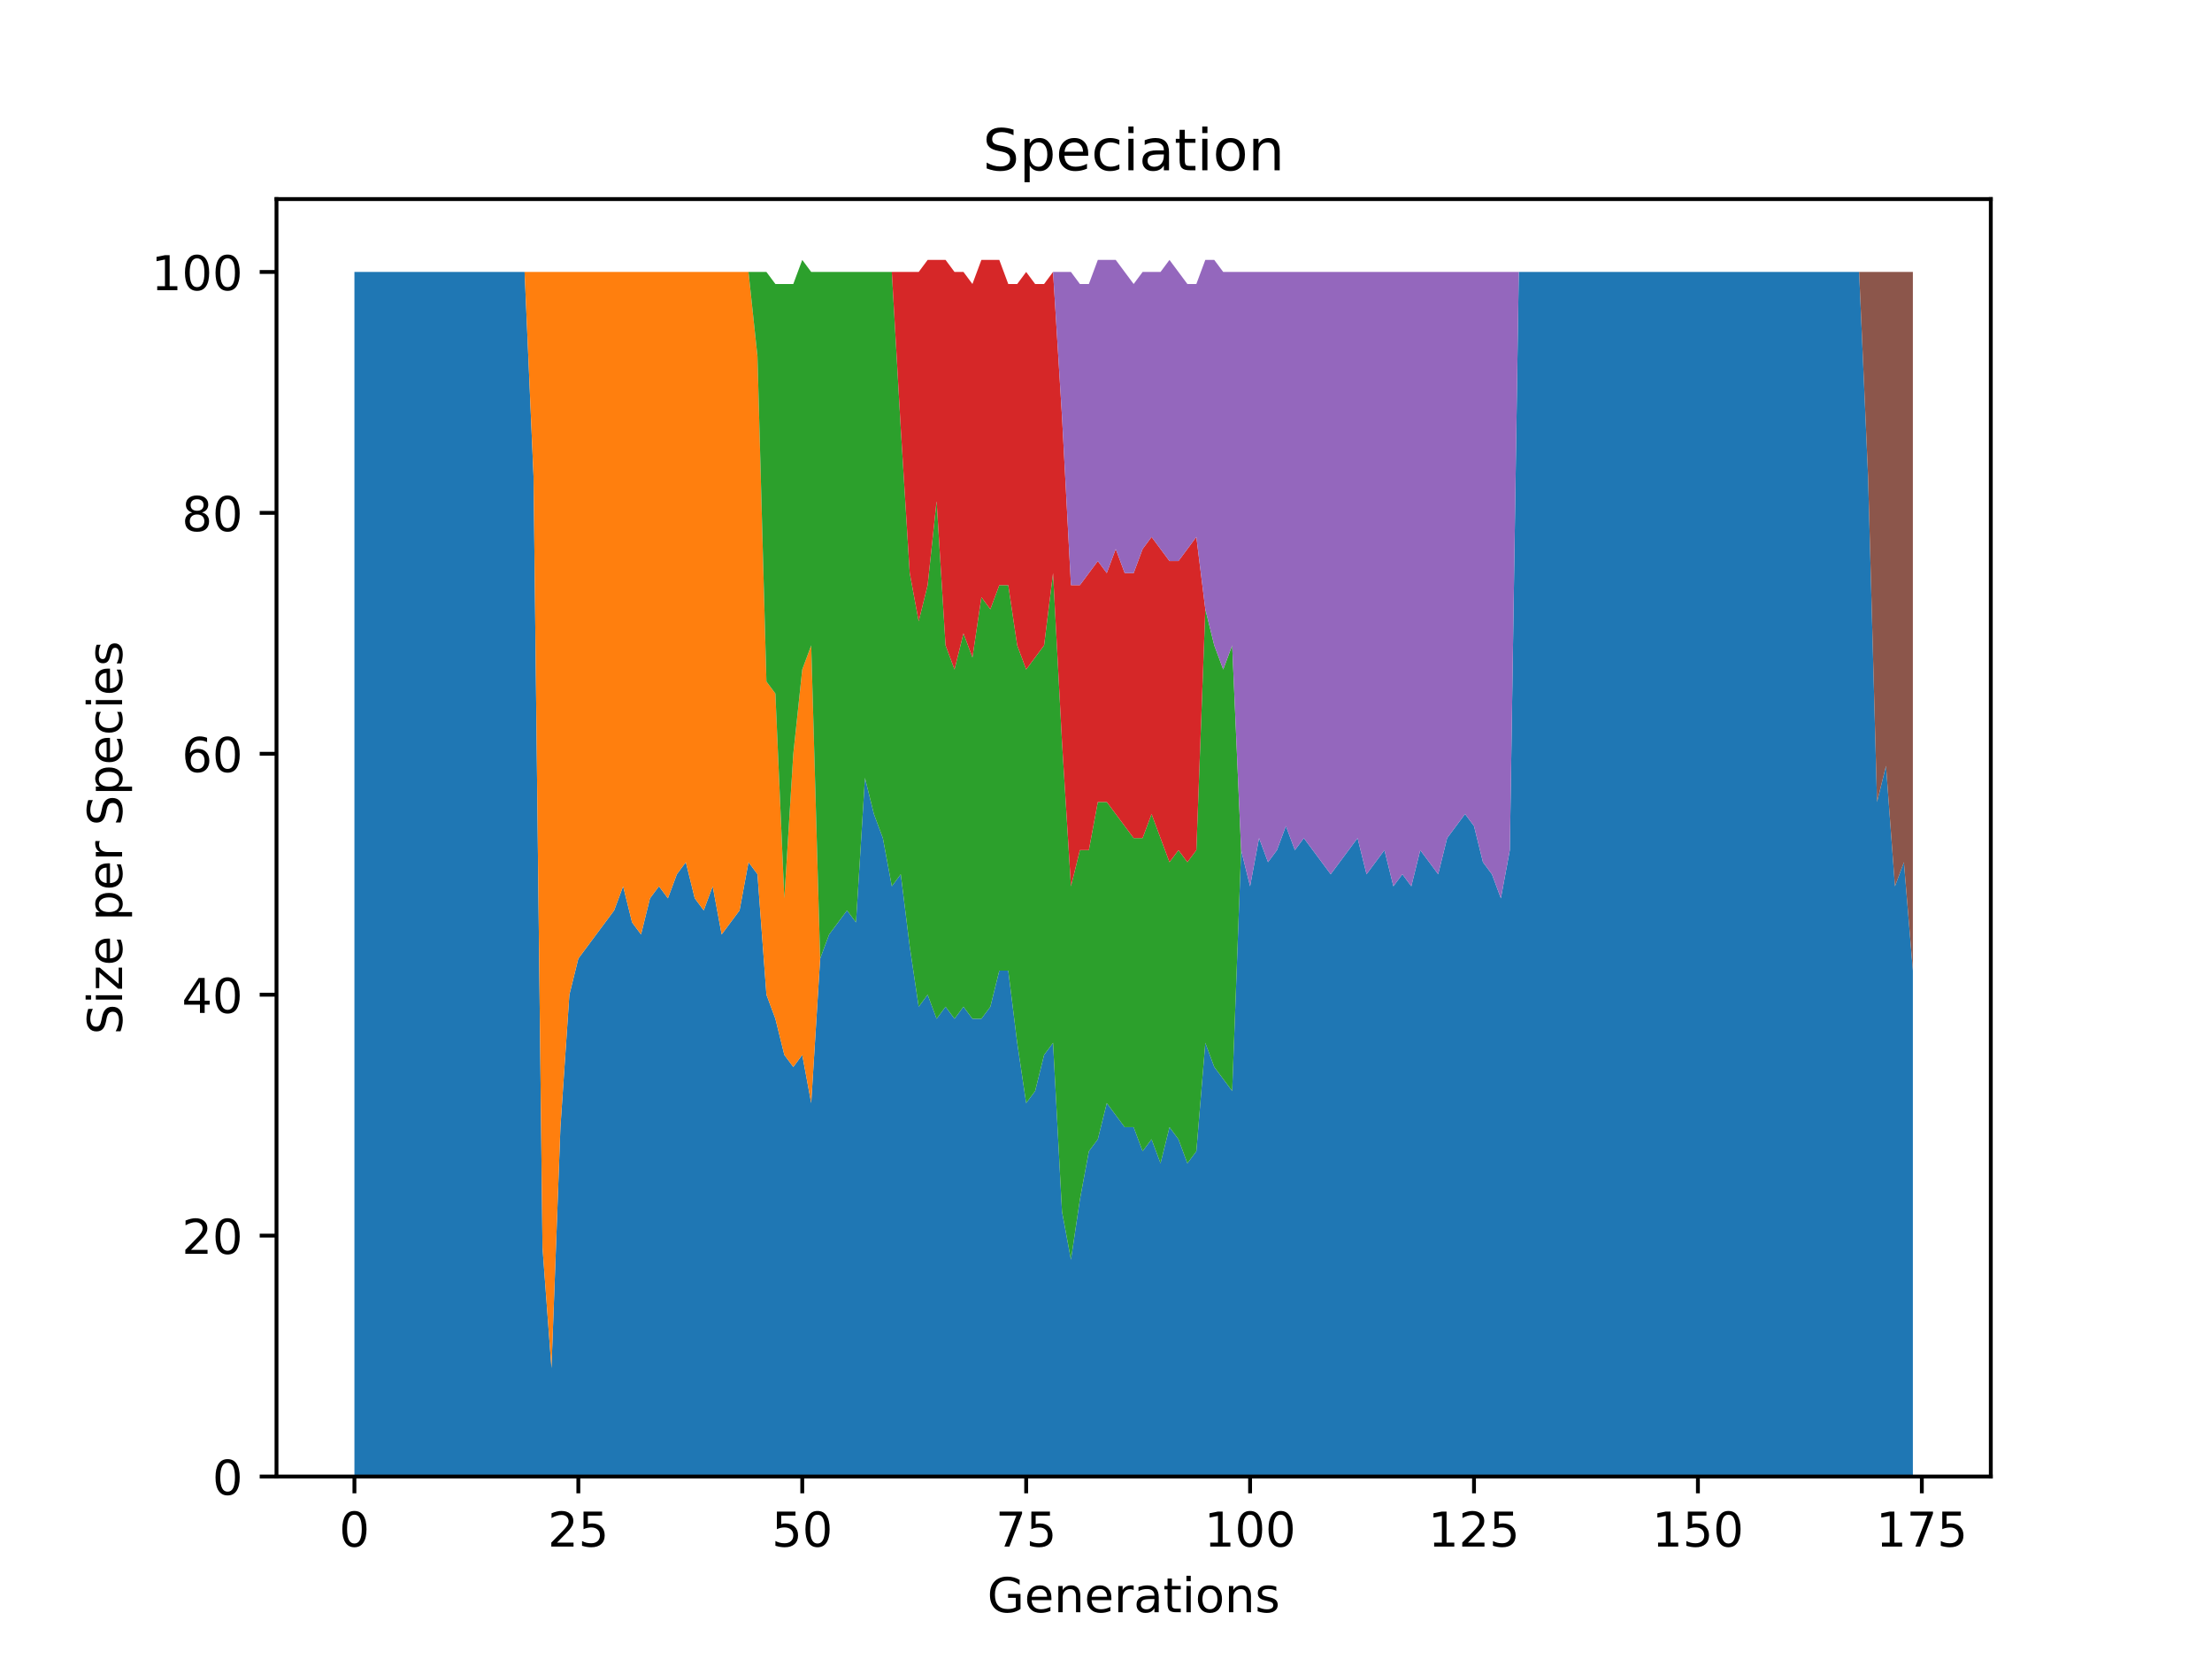<?xml version="1.0" encoding="utf-8" standalone="no"?>
<!DOCTYPE svg PUBLIC "-//W3C//DTD SVG 1.1//EN"
  "http://www.w3.org/Graphics/SVG/1.1/DTD/svg11.dtd">
<!-- Created with matplotlib (https://matplotlib.org/) -->
<svg height="345.6pt" version="1.1" viewBox="0 0 460.8 345.6" width="460.8pt" xmlns="http://www.w3.org/2000/svg" xmlns:xlink="http://www.w3.org/1999/xlink">
 <defs>
  <style type="text/css">*{stroke-linecap:butt;stroke-linejoin:round;}</style>
 </defs>
 <g id="figure_1">
  <g id="patch_1">
   <path d="M 0 345.6 
L 460.8 345.6 
L 460.8 0 
L 0 0 
z
" style="fill:#ffffff;"/>
  </g>
  <g id="axes_1">
   <g id="patch_2">
    <path d="M 57.6 307.584 
L 414.72 307.584 
L 414.72 41.472 
L 57.6 41.472 
z
" style="fill:#ffffff;"/>
   </g>
   <g id="PolyCollection_1">
    <path clip-path="url(#p09bae1c2fb)" d="M 73.833 56.653 
L 73.833 307.584 
L 75.699 307.584 
L 77.564 307.584 
L 79.43 307.584 
L 81.296 307.584 
L 83.162 307.584 
L 85.028 307.584 
L 86.894 307.584 
L 88.759 307.584 
L 90.625 307.584 
L 92.491 307.584 
L 94.357 307.584 
L 96.223 307.584 
L 98.089 307.584 
L 99.954 307.584 
L 101.82 307.584 
L 103.686 307.584 
L 105.552 307.584 
L 107.418 307.584 
L 109.284 307.584 
L 111.149 307.584 
L 113.015 307.584 
L 114.881 307.584 
L 116.747 307.584 
L 118.613 307.584 
L 120.478 307.584 
L 122.344 307.584 
L 124.21 307.584 
L 126.076 307.584 
L 127.942 307.584 
L 129.808 307.584 
L 131.673 307.584 
L 133.539 307.584 
L 135.405 307.584 
L 137.271 307.584 
L 139.137 307.584 
L 141.003 307.584 
L 142.868 307.584 
L 144.734 307.584 
L 146.6 307.584 
L 148.466 307.584 
L 150.332 307.584 
L 152.198 307.584 
L 154.063 307.584 
L 155.929 307.584 
L 157.795 307.584 
L 159.661 307.584 
L 161.527 307.584 
L 163.393 307.584 
L 165.258 307.584 
L 167.124 307.584 
L 168.99 307.584 
L 170.856 307.584 
L 172.722 307.584 
L 174.588 307.584 
L 176.453 307.584 
L 178.319 307.584 
L 180.185 307.584 
L 182.051 307.584 
L 183.917 307.584 
L 185.783 307.584 
L 187.648 307.584 
L 189.514 307.584 
L 191.38 307.584 
L 193.246 307.584 
L 195.112 307.584 
L 196.978 307.584 
L 198.843 307.584 
L 200.709 307.584 
L 202.575 307.584 
L 204.441 307.584 
L 206.307 307.584 
L 208.173 307.584 
L 210.038 307.584 
L 211.904 307.584 
L 213.77 307.584 
L 215.636 307.584 
L 217.502 307.584 
L 219.368 307.584 
L 221.233 307.584 
L 223.099 307.584 
L 224.965 307.584 
L 226.831 307.584 
L 228.697 307.584 
L 230.563 307.584 
L 232.428 307.584 
L 234.294 307.584 
L 236.16 307.584 
L 238.026 307.584 
L 239.892 307.584 
L 241.757 307.584 
L 243.623 307.584 
L 245.489 307.584 
L 247.355 307.584 
L 249.221 307.584 
L 251.087 307.584 
L 252.952 307.584 
L 254.818 307.584 
L 256.684 307.584 
L 258.55 307.584 
L 260.416 307.584 
L 262.282 307.584 
L 264.147 307.584 
L 266.013 307.584 
L 267.879 307.584 
L 269.745 307.584 
L 271.611 307.584 
L 273.477 307.584 
L 275.342 307.584 
L 277.208 307.584 
L 279.074 307.584 
L 280.94 307.584 
L 282.806 307.584 
L 284.672 307.584 
L 286.537 307.584 
L 288.403 307.584 
L 290.269 307.584 
L 292.135 307.584 
L 294.001 307.584 
L 295.867 307.584 
L 297.732 307.584 
L 299.598 307.584 
L 301.464 307.584 
L 303.33 307.584 
L 305.196 307.584 
L 307.062 307.584 
L 308.927 307.584 
L 310.793 307.584 
L 312.659 307.584 
L 314.525 307.584 
L 316.391 307.584 
L 318.257 307.584 
L 320.122 307.584 
L 321.988 307.584 
L 323.854 307.584 
L 325.72 307.584 
L 327.586 307.584 
L 329.452 307.584 
L 331.317 307.584 
L 333.183 307.584 
L 335.049 307.584 
L 336.915 307.584 
L 338.781 307.584 
L 340.647 307.584 
L 342.512 307.584 
L 344.378 307.584 
L 346.244 307.584 
L 348.11 307.584 
L 349.976 307.584 
L 351.842 307.584 
L 353.707 307.584 
L 355.573 307.584 
L 357.439 307.584 
L 359.305 307.584 
L 361.171 307.584 
L 363.036 307.584 
L 364.902 307.584 
L 366.768 307.584 
L 368.634 307.584 
L 370.5 307.584 
L 372.366 307.584 
L 374.231 307.584 
L 376.097 307.584 
L 377.963 307.584 
L 379.829 307.584 
L 381.695 307.584 
L 383.561 307.584 
L 385.426 307.584 
L 387.292 307.584 
L 389.158 307.584 
L 391.024 307.584 
L 392.89 307.584 
L 394.756 307.584 
L 396.621 307.584 
L 398.487 307.584 
L 398.487 202.193 
L 398.487 202.193 
L 396.621 179.609 
L 394.756 184.628 
L 392.89 159.535 
L 391.024 167.063 
L 389.158 99.312 
L 387.292 56.653 
L 385.426 56.653 
L 383.561 56.653 
L 381.695 56.653 
L 379.829 56.653 
L 377.963 56.653 
L 376.097 56.653 
L 374.231 56.653 
L 372.366 56.653 
L 370.5 56.653 
L 368.634 56.653 
L 366.768 56.653 
L 364.902 56.653 
L 363.036 56.653 
L 361.171 56.653 
L 359.305 56.653 
L 357.439 56.653 
L 355.573 56.653 
L 353.707 56.653 
L 351.842 56.653 
L 349.976 56.653 
L 348.11 56.653 
L 346.244 56.653 
L 344.378 56.653 
L 342.512 56.653 
L 340.647 56.653 
L 338.781 56.653 
L 336.915 56.653 
L 335.049 56.653 
L 333.183 56.653 
L 331.317 56.653 
L 329.452 56.653 
L 327.586 56.653 
L 325.72 56.653 
L 323.854 56.653 
L 321.988 56.653 
L 320.122 56.653 
L 318.257 56.653 
L 316.391 56.653 
L 314.525 177.1 
L 312.659 187.137 
L 310.793 182.119 
L 308.927 179.609 
L 307.062 172.081 
L 305.196 169.572 
L 303.33 172.081 
L 301.464 174.591 
L 299.598 182.119 
L 297.732 179.609 
L 295.867 177.1 
L 294.001 184.628 
L 292.135 182.119 
L 290.269 184.628 
L 288.403 177.1 
L 286.537 179.609 
L 284.672 182.119 
L 282.806 174.591 
L 280.94 177.1 
L 279.074 179.609 
L 277.208 182.119 
L 275.342 179.609 
L 273.477 177.1 
L 271.611 174.591 
L 269.745 177.1 
L 267.879 172.081 
L 266.013 177.1 
L 264.147 179.609 
L 262.282 174.591 
L 260.416 184.628 
L 258.55 177.1 
L 256.684 227.286 
L 254.818 224.777 
L 252.952 222.268 
L 251.087 217.249 
L 249.221 239.833 
L 247.355 242.342 
L 245.489 237.323 
L 243.623 234.814 
L 241.757 242.342 
L 239.892 237.323 
L 238.026 239.833 
L 236.16 234.814 
L 234.294 234.814 
L 232.428 232.305 
L 230.563 229.795 
L 228.697 237.323 
L 226.831 239.833 
L 224.965 249.87 
L 223.099 262.416 
L 221.233 252.379 
L 219.368 217.249 
L 217.502 219.758 
L 215.636 227.286 
L 213.77 229.795 
L 211.904 217.249 
L 210.038 202.193 
L 208.173 202.193 
L 206.307 209.721 
L 204.441 212.23 
L 202.575 212.23 
L 200.709 209.721 
L 198.843 212.23 
L 196.978 209.721 
L 195.112 212.23 
L 193.246 207.212 
L 191.38 209.721 
L 189.514 197.174 
L 187.648 182.119 
L 185.783 184.628 
L 183.917 174.591 
L 182.051 169.572 
L 180.185 162.044 
L 178.319 192.156 
L 176.453 189.647 
L 174.588 192.156 
L 172.722 194.665 
L 170.856 199.684 
L 168.99 229.795 
L 167.124 219.758 
L 165.258 222.268 
L 163.393 219.758 
L 161.527 212.23 
L 159.661 207.212 
L 157.795 182.119 
L 155.929 179.609 
L 154.063 189.647 
L 152.198 192.156 
L 150.332 194.665 
L 148.466 184.628 
L 146.6 189.647 
L 144.734 187.137 
L 142.868 179.609 
L 141.003 182.119 
L 139.137 187.137 
L 137.271 184.628 
L 135.405 187.137 
L 133.539 194.665 
L 131.673 192.156 
L 129.808 184.628 
L 127.942 189.647 
L 126.076 192.156 
L 124.21 194.665 
L 122.344 197.174 
L 120.478 199.684 
L 118.613 207.212 
L 116.747 234.814 
L 114.881 285 
L 113.015 259.907 
L 111.149 99.312 
L 109.284 56.653 
L 107.418 56.653 
L 105.552 56.653 
L 103.686 56.653 
L 101.82 56.653 
L 99.954 56.653 
L 98.089 56.653 
L 96.223 56.653 
L 94.357 56.653 
L 92.491 56.653 
L 90.625 56.653 
L 88.759 56.653 
L 86.894 56.653 
L 85.028 56.653 
L 83.162 56.653 
L 81.296 56.653 
L 79.43 56.653 
L 77.564 56.653 
L 75.699 56.653 
L 73.833 56.653 
z
" style="fill:#1f77b4;"/>
   </g>
   <g id="PolyCollection_2">
    <path clip-path="url(#p09bae1c2fb)" d="M 73.833 56.653 
L 73.833 56.653 
L 75.699 56.653 
L 77.564 56.653 
L 79.43 56.653 
L 81.296 56.653 
L 83.162 56.653 
L 85.028 56.653 
L 86.894 56.653 
L 88.759 56.653 
L 90.625 56.653 
L 92.491 56.653 
L 94.357 56.653 
L 96.223 56.653 
L 98.089 56.653 
L 99.954 56.653 
L 101.82 56.653 
L 103.686 56.653 
L 105.552 56.653 
L 107.418 56.653 
L 109.284 56.653 
L 111.149 99.312 
L 113.015 259.907 
L 114.881 285 
L 116.747 234.814 
L 118.613 207.212 
L 120.478 199.684 
L 122.344 197.174 
L 124.21 194.665 
L 126.076 192.156 
L 127.942 189.647 
L 129.808 184.628 
L 131.673 192.156 
L 133.539 194.665 
L 135.405 187.137 
L 137.271 184.628 
L 139.137 187.137 
L 141.003 182.119 
L 142.868 179.609 
L 144.734 187.137 
L 146.6 189.647 
L 148.466 184.628 
L 150.332 194.665 
L 152.198 192.156 
L 154.063 189.647 
L 155.929 179.609 
L 157.795 182.119 
L 159.661 207.212 
L 161.527 212.23 
L 163.393 219.758 
L 165.258 222.268 
L 167.124 219.758 
L 168.99 229.795 
L 170.856 199.684 
L 172.722 194.665 
L 174.588 192.156 
L 176.453 189.647 
L 178.319 192.156 
L 180.185 162.044 
L 182.051 169.572 
L 183.917 174.591 
L 185.783 184.628 
L 187.648 182.119 
L 189.514 197.174 
L 191.38 209.721 
L 193.246 207.212 
L 195.112 212.23 
L 196.978 209.721 
L 198.843 212.23 
L 200.709 209.721 
L 202.575 212.23 
L 204.441 212.23 
L 206.307 209.721 
L 208.173 202.193 
L 210.038 202.193 
L 211.904 217.249 
L 213.77 229.795 
L 215.636 227.286 
L 217.502 219.758 
L 219.368 217.249 
L 221.233 252.379 
L 223.099 262.416 
L 224.965 249.87 
L 226.831 239.833 
L 228.697 237.323 
L 230.563 229.795 
L 232.428 232.305 
L 234.294 234.814 
L 236.16 234.814 
L 238.026 239.833 
L 239.892 237.323 
L 241.757 242.342 
L 243.623 234.814 
L 245.489 237.323 
L 247.355 242.342 
L 249.221 239.833 
L 251.087 217.249 
L 252.952 222.268 
L 254.818 224.777 
L 256.684 227.286 
L 258.55 177.1 
L 260.416 184.628 
L 262.282 174.591 
L 264.147 179.609 
L 266.013 177.1 
L 267.879 172.081 
L 269.745 177.1 
L 271.611 174.591 
L 273.477 177.1 
L 275.342 179.609 
L 277.208 182.119 
L 279.074 179.609 
L 280.94 177.1 
L 282.806 174.591 
L 284.672 182.119 
L 286.537 179.609 
L 288.403 177.1 
L 290.269 184.628 
L 292.135 182.119 
L 294.001 184.628 
L 295.867 177.1 
L 297.732 179.609 
L 299.598 182.119 
L 301.464 174.591 
L 303.33 172.081 
L 305.196 169.572 
L 307.062 172.081 
L 308.927 179.609 
L 310.793 182.119 
L 312.659 187.137 
L 314.525 177.1 
L 316.391 56.653 
L 318.257 56.653 
L 320.122 56.653 
L 321.988 56.653 
L 323.854 56.653 
L 325.72 56.653 
L 327.586 56.653 
L 329.452 56.653 
L 331.317 56.653 
L 333.183 56.653 
L 335.049 56.653 
L 336.915 56.653 
L 338.781 56.653 
L 340.647 56.653 
L 342.512 56.653 
L 344.378 56.653 
L 346.244 56.653 
L 348.11 56.653 
L 349.976 56.653 
L 351.842 56.653 
L 353.707 56.653 
L 355.573 56.653 
L 357.439 56.653 
L 359.305 56.653 
L 361.171 56.653 
L 363.036 56.653 
L 364.902 56.653 
L 366.768 56.653 
L 368.634 56.653 
L 370.5 56.653 
L 372.366 56.653 
L 374.231 56.653 
L 376.097 56.653 
L 377.963 56.653 
L 379.829 56.653 
L 381.695 56.653 
L 383.561 56.653 
L 385.426 56.653 
L 387.292 56.653 
L 389.158 99.312 
L 391.024 167.063 
L 392.89 159.535 
L 394.756 184.628 
L 396.621 179.609 
L 398.487 202.193 
L 398.487 202.193 
L 398.487 202.193 
L 396.621 179.609 
L 394.756 184.628 
L 392.89 159.535 
L 391.024 167.063 
L 389.158 99.312 
L 387.292 56.653 
L 385.426 56.653 
L 383.561 56.653 
L 381.695 56.653 
L 379.829 56.653 
L 377.963 56.653 
L 376.097 56.653 
L 374.231 56.653 
L 372.366 56.653 
L 370.5 56.653 
L 368.634 56.653 
L 366.768 56.653 
L 364.902 56.653 
L 363.036 56.653 
L 361.171 56.653 
L 359.305 56.653 
L 357.439 56.653 
L 355.573 56.653 
L 353.707 56.653 
L 351.842 56.653 
L 349.976 56.653 
L 348.11 56.653 
L 346.244 56.653 
L 344.378 56.653 
L 342.512 56.653 
L 340.647 56.653 
L 338.781 56.653 
L 336.915 56.653 
L 335.049 56.653 
L 333.183 56.653 
L 331.317 56.653 
L 329.452 56.653 
L 327.586 56.653 
L 325.72 56.653 
L 323.854 56.653 
L 321.988 56.653 
L 320.122 56.653 
L 318.257 56.653 
L 316.391 56.653 
L 314.525 177.1 
L 312.659 187.137 
L 310.793 182.119 
L 308.927 179.609 
L 307.062 172.081 
L 305.196 169.572 
L 303.33 172.081 
L 301.464 174.591 
L 299.598 182.119 
L 297.732 179.609 
L 295.867 177.1 
L 294.001 184.628 
L 292.135 182.119 
L 290.269 184.628 
L 288.403 177.1 
L 286.537 179.609 
L 284.672 182.119 
L 282.806 174.591 
L 280.94 177.1 
L 279.074 179.609 
L 277.208 182.119 
L 275.342 179.609 
L 273.477 177.1 
L 271.611 174.591 
L 269.745 177.1 
L 267.879 172.081 
L 266.013 177.1 
L 264.147 179.609 
L 262.282 174.591 
L 260.416 184.628 
L 258.55 177.1 
L 256.684 227.286 
L 254.818 224.777 
L 252.952 222.268 
L 251.087 217.249 
L 249.221 239.833 
L 247.355 242.342 
L 245.489 237.323 
L 243.623 234.814 
L 241.757 242.342 
L 239.892 237.323 
L 238.026 239.833 
L 236.16 234.814 
L 234.294 234.814 
L 232.428 232.305 
L 230.563 229.795 
L 228.697 237.323 
L 226.831 239.833 
L 224.965 249.87 
L 223.099 262.416 
L 221.233 252.379 
L 219.368 217.249 
L 217.502 219.758 
L 215.636 227.286 
L 213.77 229.795 
L 211.904 217.249 
L 210.038 202.193 
L 208.173 202.193 
L 206.307 209.721 
L 204.441 212.23 
L 202.575 212.23 
L 200.709 209.721 
L 198.843 212.23 
L 196.978 209.721 
L 195.112 212.23 
L 193.246 207.212 
L 191.38 209.721 
L 189.514 197.174 
L 187.648 182.119 
L 185.783 184.628 
L 183.917 174.591 
L 182.051 169.572 
L 180.185 162.044 
L 178.319 192.156 
L 176.453 189.647 
L 174.588 192.156 
L 172.722 194.665 
L 170.856 199.684 
L 168.99 134.442 
L 167.124 139.46 
L 165.258 157.026 
L 163.393 187.137 
L 161.527 144.479 
L 159.661 141.97 
L 157.795 74.218 
L 155.929 56.653 
L 154.063 56.653 
L 152.198 56.653 
L 150.332 56.653 
L 148.466 56.653 
L 146.6 56.653 
L 144.734 56.653 
L 142.868 56.653 
L 141.003 56.653 
L 139.137 56.653 
L 137.271 56.653 
L 135.405 56.653 
L 133.539 56.653 
L 131.673 56.653 
L 129.808 56.653 
L 127.942 56.653 
L 126.076 56.653 
L 124.21 56.653 
L 122.344 56.653 
L 120.478 56.653 
L 118.613 56.653 
L 116.747 56.653 
L 114.881 56.653 
L 113.015 56.653 
L 111.149 56.653 
L 109.284 56.653 
L 107.418 56.653 
L 105.552 56.653 
L 103.686 56.653 
L 101.82 56.653 
L 99.954 56.653 
L 98.089 56.653 
L 96.223 56.653 
L 94.357 56.653 
L 92.491 56.653 
L 90.625 56.653 
L 88.759 56.653 
L 86.894 56.653 
L 85.028 56.653 
L 83.162 56.653 
L 81.296 56.653 
L 79.43 56.653 
L 77.564 56.653 
L 75.699 56.653 
L 73.833 56.653 
z
" style="fill:#ff7f0e;"/>
   </g>
   <g id="PolyCollection_3">
    <path clip-path="url(#p09bae1c2fb)" d="M 73.833 56.653 
L 73.833 56.653 
L 75.699 56.653 
L 77.564 56.653 
L 79.43 56.653 
L 81.296 56.653 
L 83.162 56.653 
L 85.028 56.653 
L 86.894 56.653 
L 88.759 56.653 
L 90.625 56.653 
L 92.491 56.653 
L 94.357 56.653 
L 96.223 56.653 
L 98.089 56.653 
L 99.954 56.653 
L 101.82 56.653 
L 103.686 56.653 
L 105.552 56.653 
L 107.418 56.653 
L 109.284 56.653 
L 111.149 56.653 
L 113.015 56.653 
L 114.881 56.653 
L 116.747 56.653 
L 118.613 56.653 
L 120.478 56.653 
L 122.344 56.653 
L 124.21 56.653 
L 126.076 56.653 
L 127.942 56.653 
L 129.808 56.653 
L 131.673 56.653 
L 133.539 56.653 
L 135.405 56.653 
L 137.271 56.653 
L 139.137 56.653 
L 141.003 56.653 
L 142.868 56.653 
L 144.734 56.653 
L 146.6 56.653 
L 148.466 56.653 
L 150.332 56.653 
L 152.198 56.653 
L 154.063 56.653 
L 155.929 56.653 
L 157.795 74.218 
L 159.661 141.97 
L 161.527 144.479 
L 163.393 187.137 
L 165.258 157.026 
L 167.124 139.46 
L 168.99 134.442 
L 170.856 199.684 
L 172.722 194.665 
L 174.588 192.156 
L 176.453 189.647 
L 178.319 192.156 
L 180.185 162.044 
L 182.051 169.572 
L 183.917 174.591 
L 185.783 184.628 
L 187.648 182.119 
L 189.514 197.174 
L 191.38 209.721 
L 193.246 207.212 
L 195.112 212.23 
L 196.978 209.721 
L 198.843 212.23 
L 200.709 209.721 
L 202.575 212.23 
L 204.441 212.23 
L 206.307 209.721 
L 208.173 202.193 
L 210.038 202.193 
L 211.904 217.249 
L 213.77 229.795 
L 215.636 227.286 
L 217.502 219.758 
L 219.368 217.249 
L 221.233 252.379 
L 223.099 262.416 
L 224.965 249.87 
L 226.831 239.833 
L 228.697 237.323 
L 230.563 229.795 
L 232.428 232.305 
L 234.294 234.814 
L 236.16 234.814 
L 238.026 239.833 
L 239.892 237.323 
L 241.757 242.342 
L 243.623 234.814 
L 245.489 237.323 
L 247.355 242.342 
L 249.221 239.833 
L 251.087 217.249 
L 252.952 222.268 
L 254.818 224.777 
L 256.684 227.286 
L 258.55 177.1 
L 260.416 184.628 
L 262.282 174.591 
L 264.147 179.609 
L 266.013 177.1 
L 267.879 172.081 
L 269.745 177.1 
L 271.611 174.591 
L 273.477 177.1 
L 275.342 179.609 
L 277.208 182.119 
L 279.074 179.609 
L 280.94 177.1 
L 282.806 174.591 
L 284.672 182.119 
L 286.537 179.609 
L 288.403 177.1 
L 290.269 184.628 
L 292.135 182.119 
L 294.001 184.628 
L 295.867 177.1 
L 297.732 179.609 
L 299.598 182.119 
L 301.464 174.591 
L 303.33 172.081 
L 305.196 169.572 
L 307.062 172.081 
L 308.927 179.609 
L 310.793 182.119 
L 312.659 187.137 
L 314.525 177.1 
L 316.391 56.653 
L 318.257 56.653 
L 320.122 56.653 
L 321.988 56.653 
L 323.854 56.653 
L 325.72 56.653 
L 327.586 56.653 
L 329.452 56.653 
L 331.317 56.653 
L 333.183 56.653 
L 335.049 56.653 
L 336.915 56.653 
L 338.781 56.653 
L 340.647 56.653 
L 342.512 56.653 
L 344.378 56.653 
L 346.244 56.653 
L 348.11 56.653 
L 349.976 56.653 
L 351.842 56.653 
L 353.707 56.653 
L 355.573 56.653 
L 357.439 56.653 
L 359.305 56.653 
L 361.171 56.653 
L 363.036 56.653 
L 364.902 56.653 
L 366.768 56.653 
L 368.634 56.653 
L 370.5 56.653 
L 372.366 56.653 
L 374.231 56.653 
L 376.097 56.653 
L 377.963 56.653 
L 379.829 56.653 
L 381.695 56.653 
L 383.561 56.653 
L 385.426 56.653 
L 387.292 56.653 
L 389.158 99.312 
L 391.024 167.063 
L 392.89 159.535 
L 394.756 184.628 
L 396.621 179.609 
L 398.487 202.193 
L 398.487 202.193 
L 398.487 202.193 
L 396.621 179.609 
L 394.756 184.628 
L 392.89 159.535 
L 391.024 167.063 
L 389.158 99.312 
L 387.292 56.653 
L 385.426 56.653 
L 383.561 56.653 
L 381.695 56.653 
L 379.829 56.653 
L 377.963 56.653 
L 376.097 56.653 
L 374.231 56.653 
L 372.366 56.653 
L 370.5 56.653 
L 368.634 56.653 
L 366.768 56.653 
L 364.902 56.653 
L 363.036 56.653 
L 361.171 56.653 
L 359.305 56.653 
L 357.439 56.653 
L 355.573 56.653 
L 353.707 56.653 
L 351.842 56.653 
L 349.976 56.653 
L 348.11 56.653 
L 346.244 56.653 
L 344.378 56.653 
L 342.512 56.653 
L 340.647 56.653 
L 338.781 56.653 
L 336.915 56.653 
L 335.049 56.653 
L 333.183 56.653 
L 331.317 56.653 
L 329.452 56.653 
L 327.586 56.653 
L 325.72 56.653 
L 323.854 56.653 
L 321.988 56.653 
L 320.122 56.653 
L 318.257 56.653 
L 316.391 56.653 
L 314.525 177.1 
L 312.659 187.137 
L 310.793 182.119 
L 308.927 179.609 
L 307.062 172.081 
L 305.196 169.572 
L 303.33 172.081 
L 301.464 174.591 
L 299.598 182.119 
L 297.732 179.609 
L 295.867 177.1 
L 294.001 184.628 
L 292.135 182.119 
L 290.269 184.628 
L 288.403 177.1 
L 286.537 179.609 
L 284.672 182.119 
L 282.806 174.591 
L 280.94 177.1 
L 279.074 179.609 
L 277.208 182.119 
L 275.342 179.609 
L 273.477 177.1 
L 271.611 174.591 
L 269.745 177.1 
L 267.879 172.081 
L 266.013 177.1 
L 264.147 179.609 
L 262.282 174.591 
L 260.416 184.628 
L 258.55 177.1 
L 256.684 134.442 
L 254.818 139.46 
L 252.952 134.442 
L 251.087 126.914 
L 249.221 177.1 
L 247.355 179.609 
L 245.489 177.1 
L 243.623 179.609 
L 241.757 174.591 
L 239.892 169.572 
L 238.026 174.591 
L 236.16 174.591 
L 234.294 172.081 
L 232.428 169.572 
L 230.563 167.063 
L 228.697 167.063 
L 226.831 177.1 
L 224.965 177.1 
L 223.099 184.628 
L 221.233 154.516 
L 219.368 119.386 
L 217.502 134.442 
L 215.636 136.951 
L 213.77 139.46 
L 211.904 134.442 
L 210.038 121.895 
L 208.173 121.895 
L 206.307 126.914 
L 204.441 124.405 
L 202.575 136.951 
L 200.709 131.933 
L 198.843 139.46 
L 196.978 134.442 
L 195.112 104.33 
L 193.246 121.895 
L 191.38 129.423 
L 189.514 119.386 
L 187.648 89.274 
L 185.783 56.653 
L 183.917 56.653 
L 182.051 56.653 
L 180.185 56.653 
L 178.319 56.653 
L 176.453 56.653 
L 174.588 56.653 
L 172.722 56.653 
L 170.856 56.653 
L 168.99 56.653 
L 167.124 54.144 
L 165.258 59.163 
L 163.393 59.163 
L 161.527 59.163 
L 159.661 56.653 
L 157.795 56.653 
L 155.929 56.653 
L 154.063 56.653 
L 152.198 56.653 
L 150.332 56.653 
L 148.466 56.653 
L 146.6 56.653 
L 144.734 56.653 
L 142.868 56.653 
L 141.003 56.653 
L 139.137 56.653 
L 137.271 56.653 
L 135.405 56.653 
L 133.539 56.653 
L 131.673 56.653 
L 129.808 56.653 
L 127.942 56.653 
L 126.076 56.653 
L 124.21 56.653 
L 122.344 56.653 
L 120.478 56.653 
L 118.613 56.653 
L 116.747 56.653 
L 114.881 56.653 
L 113.015 56.653 
L 111.149 56.653 
L 109.284 56.653 
L 107.418 56.653 
L 105.552 56.653 
L 103.686 56.653 
L 101.82 56.653 
L 99.954 56.653 
L 98.089 56.653 
L 96.223 56.653 
L 94.357 56.653 
L 92.491 56.653 
L 90.625 56.653 
L 88.759 56.653 
L 86.894 56.653 
L 85.028 56.653 
L 83.162 56.653 
L 81.296 56.653 
L 79.43 56.653 
L 77.564 56.653 
L 75.699 56.653 
L 73.833 56.653 
z
" style="fill:#2ca02c;"/>
   </g>
   <g id="PolyCollection_4">
    <path clip-path="url(#p09bae1c2fb)" d="M 73.833 56.653 
L 73.833 56.653 
L 75.699 56.653 
L 77.564 56.653 
L 79.43 56.653 
L 81.296 56.653 
L 83.162 56.653 
L 85.028 56.653 
L 86.894 56.653 
L 88.759 56.653 
L 90.625 56.653 
L 92.491 56.653 
L 94.357 56.653 
L 96.223 56.653 
L 98.089 56.653 
L 99.954 56.653 
L 101.82 56.653 
L 103.686 56.653 
L 105.552 56.653 
L 107.418 56.653 
L 109.284 56.653 
L 111.149 56.653 
L 113.015 56.653 
L 114.881 56.653 
L 116.747 56.653 
L 118.613 56.653 
L 120.478 56.653 
L 122.344 56.653 
L 124.21 56.653 
L 126.076 56.653 
L 127.942 56.653 
L 129.808 56.653 
L 131.673 56.653 
L 133.539 56.653 
L 135.405 56.653 
L 137.271 56.653 
L 139.137 56.653 
L 141.003 56.653 
L 142.868 56.653 
L 144.734 56.653 
L 146.6 56.653 
L 148.466 56.653 
L 150.332 56.653 
L 152.198 56.653 
L 154.063 56.653 
L 155.929 56.653 
L 157.795 56.653 
L 159.661 56.653 
L 161.527 59.163 
L 163.393 59.163 
L 165.258 59.163 
L 167.124 54.144 
L 168.99 56.653 
L 170.856 56.653 
L 172.722 56.653 
L 174.588 56.653 
L 176.453 56.653 
L 178.319 56.653 
L 180.185 56.653 
L 182.051 56.653 
L 183.917 56.653 
L 185.783 56.653 
L 187.648 89.274 
L 189.514 119.386 
L 191.38 129.423 
L 193.246 121.895 
L 195.112 104.33 
L 196.978 134.442 
L 198.843 139.46 
L 200.709 131.933 
L 202.575 136.951 
L 204.441 124.405 
L 206.307 126.914 
L 208.173 121.895 
L 210.038 121.895 
L 211.904 134.442 
L 213.77 139.46 
L 215.636 136.951 
L 217.502 134.442 
L 219.368 119.386 
L 221.233 154.516 
L 223.099 184.628 
L 224.965 177.1 
L 226.831 177.1 
L 228.697 167.063 
L 230.563 167.063 
L 232.428 169.572 
L 234.294 172.081 
L 236.16 174.591 
L 238.026 174.591 
L 239.892 169.572 
L 241.757 174.591 
L 243.623 179.609 
L 245.489 177.1 
L 247.355 179.609 
L 249.221 177.1 
L 251.087 126.914 
L 252.952 134.442 
L 254.818 139.46 
L 256.684 134.442 
L 258.55 177.1 
L 260.416 184.628 
L 262.282 174.591 
L 264.147 179.609 
L 266.013 177.1 
L 267.879 172.081 
L 269.745 177.1 
L 271.611 174.591 
L 273.477 177.1 
L 275.342 179.609 
L 277.208 182.119 
L 279.074 179.609 
L 280.94 177.1 
L 282.806 174.591 
L 284.672 182.119 
L 286.537 179.609 
L 288.403 177.1 
L 290.269 184.628 
L 292.135 182.119 
L 294.001 184.628 
L 295.867 177.1 
L 297.732 179.609 
L 299.598 182.119 
L 301.464 174.591 
L 303.33 172.081 
L 305.196 169.572 
L 307.062 172.081 
L 308.927 179.609 
L 310.793 182.119 
L 312.659 187.137 
L 314.525 177.1 
L 316.391 56.653 
L 318.257 56.653 
L 320.122 56.653 
L 321.988 56.653 
L 323.854 56.653 
L 325.72 56.653 
L 327.586 56.653 
L 329.452 56.653 
L 331.317 56.653 
L 333.183 56.653 
L 335.049 56.653 
L 336.915 56.653 
L 338.781 56.653 
L 340.647 56.653 
L 342.512 56.653 
L 344.378 56.653 
L 346.244 56.653 
L 348.11 56.653 
L 349.976 56.653 
L 351.842 56.653 
L 353.707 56.653 
L 355.573 56.653 
L 357.439 56.653 
L 359.305 56.653 
L 361.171 56.653 
L 363.036 56.653 
L 364.902 56.653 
L 366.768 56.653 
L 368.634 56.653 
L 370.5 56.653 
L 372.366 56.653 
L 374.231 56.653 
L 376.097 56.653 
L 377.963 56.653 
L 379.829 56.653 
L 381.695 56.653 
L 383.561 56.653 
L 385.426 56.653 
L 387.292 56.653 
L 389.158 99.312 
L 391.024 167.063 
L 392.89 159.535 
L 394.756 184.628 
L 396.621 179.609 
L 398.487 202.193 
L 398.487 202.193 
L 398.487 202.193 
L 396.621 179.609 
L 394.756 184.628 
L 392.89 159.535 
L 391.024 167.063 
L 389.158 99.312 
L 387.292 56.653 
L 385.426 56.653 
L 383.561 56.653 
L 381.695 56.653 
L 379.829 56.653 
L 377.963 56.653 
L 376.097 56.653 
L 374.231 56.653 
L 372.366 56.653 
L 370.5 56.653 
L 368.634 56.653 
L 366.768 56.653 
L 364.902 56.653 
L 363.036 56.653 
L 361.171 56.653 
L 359.305 56.653 
L 357.439 56.653 
L 355.573 56.653 
L 353.707 56.653 
L 351.842 56.653 
L 349.976 56.653 
L 348.11 56.653 
L 346.244 56.653 
L 344.378 56.653 
L 342.512 56.653 
L 340.647 56.653 
L 338.781 56.653 
L 336.915 56.653 
L 335.049 56.653 
L 333.183 56.653 
L 331.317 56.653 
L 329.452 56.653 
L 327.586 56.653 
L 325.72 56.653 
L 323.854 56.653 
L 321.988 56.653 
L 320.122 56.653 
L 318.257 56.653 
L 316.391 56.653 
L 314.525 177.1 
L 312.659 187.137 
L 310.793 182.119 
L 308.927 179.609 
L 307.062 172.081 
L 305.196 169.572 
L 303.33 172.081 
L 301.464 174.591 
L 299.598 182.119 
L 297.732 179.609 
L 295.867 177.1 
L 294.001 184.628 
L 292.135 182.119 
L 290.269 184.628 
L 288.403 177.1 
L 286.537 179.609 
L 284.672 182.119 
L 282.806 174.591 
L 280.94 177.1 
L 279.074 179.609 
L 277.208 182.119 
L 275.342 179.609 
L 273.477 177.1 
L 271.611 174.591 
L 269.745 177.1 
L 267.879 172.081 
L 266.013 177.1 
L 264.147 179.609 
L 262.282 174.591 
L 260.416 184.628 
L 258.55 177.1 
L 256.684 134.442 
L 254.818 139.46 
L 252.952 134.442 
L 251.087 126.914 
L 249.221 111.858 
L 247.355 114.367 
L 245.489 116.877 
L 243.623 116.877 
L 241.757 114.367 
L 239.892 111.858 
L 238.026 114.367 
L 236.16 119.386 
L 234.294 119.386 
L 232.428 114.367 
L 230.563 119.386 
L 228.697 116.877 
L 226.831 119.386 
L 224.965 121.895 
L 223.099 121.895 
L 221.233 86.765 
L 219.368 56.653 
L 217.502 59.163 
L 215.636 59.163 
L 213.77 56.653 
L 211.904 59.163 
L 210.038 59.163 
L 208.173 54.144 
L 206.307 54.144 
L 204.441 54.144 
L 202.575 59.163 
L 200.709 56.653 
L 198.843 56.653 
L 196.978 54.144 
L 195.112 54.144 
L 193.246 54.144 
L 191.38 56.653 
L 189.514 56.653 
L 187.648 56.653 
L 185.783 56.653 
L 183.917 56.653 
L 182.051 56.653 
L 180.185 56.653 
L 178.319 56.653 
L 176.453 56.653 
L 174.588 56.653 
L 172.722 56.653 
L 170.856 56.653 
L 168.99 56.653 
L 167.124 54.144 
L 165.258 59.163 
L 163.393 59.163 
L 161.527 59.163 
L 159.661 56.653 
L 157.795 56.653 
L 155.929 56.653 
L 154.063 56.653 
L 152.198 56.653 
L 150.332 56.653 
L 148.466 56.653 
L 146.6 56.653 
L 144.734 56.653 
L 142.868 56.653 
L 141.003 56.653 
L 139.137 56.653 
L 137.271 56.653 
L 135.405 56.653 
L 133.539 56.653 
L 131.673 56.653 
L 129.808 56.653 
L 127.942 56.653 
L 126.076 56.653 
L 124.21 56.653 
L 122.344 56.653 
L 120.478 56.653 
L 118.613 56.653 
L 116.747 56.653 
L 114.881 56.653 
L 113.015 56.653 
L 111.149 56.653 
L 109.284 56.653 
L 107.418 56.653 
L 105.552 56.653 
L 103.686 56.653 
L 101.82 56.653 
L 99.954 56.653 
L 98.089 56.653 
L 96.223 56.653 
L 94.357 56.653 
L 92.491 56.653 
L 90.625 56.653 
L 88.759 56.653 
L 86.894 56.653 
L 85.028 56.653 
L 83.162 56.653 
L 81.296 56.653 
L 79.43 56.653 
L 77.564 56.653 
L 75.699 56.653 
L 73.833 56.653 
z
" style="fill:#d62728;"/>
   </g>
   <g id="PolyCollection_5">
    <path clip-path="url(#p09bae1c2fb)" d="M 73.833 56.653 
L 73.833 56.653 
L 75.699 56.653 
L 77.564 56.653 
L 79.43 56.653 
L 81.296 56.653 
L 83.162 56.653 
L 85.028 56.653 
L 86.894 56.653 
L 88.759 56.653 
L 90.625 56.653 
L 92.491 56.653 
L 94.357 56.653 
L 96.223 56.653 
L 98.089 56.653 
L 99.954 56.653 
L 101.82 56.653 
L 103.686 56.653 
L 105.552 56.653 
L 107.418 56.653 
L 109.284 56.653 
L 111.149 56.653 
L 113.015 56.653 
L 114.881 56.653 
L 116.747 56.653 
L 118.613 56.653 
L 120.478 56.653 
L 122.344 56.653 
L 124.21 56.653 
L 126.076 56.653 
L 127.942 56.653 
L 129.808 56.653 
L 131.673 56.653 
L 133.539 56.653 
L 135.405 56.653 
L 137.271 56.653 
L 139.137 56.653 
L 141.003 56.653 
L 142.868 56.653 
L 144.734 56.653 
L 146.6 56.653 
L 148.466 56.653 
L 150.332 56.653 
L 152.198 56.653 
L 154.063 56.653 
L 155.929 56.653 
L 157.795 56.653 
L 159.661 56.653 
L 161.527 59.163 
L 163.393 59.163 
L 165.258 59.163 
L 167.124 54.144 
L 168.99 56.653 
L 170.856 56.653 
L 172.722 56.653 
L 174.588 56.653 
L 176.453 56.653 
L 178.319 56.653 
L 180.185 56.653 
L 182.051 56.653 
L 183.917 56.653 
L 185.783 56.653 
L 187.648 56.653 
L 189.514 56.653 
L 191.38 56.653 
L 193.246 54.144 
L 195.112 54.144 
L 196.978 54.144 
L 198.843 56.653 
L 200.709 56.653 
L 202.575 59.163 
L 204.441 54.144 
L 206.307 54.144 
L 208.173 54.144 
L 210.038 59.163 
L 211.904 59.163 
L 213.77 56.653 
L 215.636 59.163 
L 217.502 59.163 
L 219.368 56.653 
L 221.233 86.765 
L 223.099 121.895 
L 224.965 121.895 
L 226.831 119.386 
L 228.697 116.877 
L 230.563 119.386 
L 232.428 114.367 
L 234.294 119.386 
L 236.16 119.386 
L 238.026 114.367 
L 239.892 111.858 
L 241.757 114.367 
L 243.623 116.877 
L 245.489 116.877 
L 247.355 114.367 
L 249.221 111.858 
L 251.087 126.914 
L 252.952 134.442 
L 254.818 139.46 
L 256.684 134.442 
L 258.55 177.1 
L 260.416 184.628 
L 262.282 174.591 
L 264.147 179.609 
L 266.013 177.1 
L 267.879 172.081 
L 269.745 177.1 
L 271.611 174.591 
L 273.477 177.1 
L 275.342 179.609 
L 277.208 182.119 
L 279.074 179.609 
L 280.94 177.1 
L 282.806 174.591 
L 284.672 182.119 
L 286.537 179.609 
L 288.403 177.1 
L 290.269 184.628 
L 292.135 182.119 
L 294.001 184.628 
L 295.867 177.1 
L 297.732 179.609 
L 299.598 182.119 
L 301.464 174.591 
L 303.33 172.081 
L 305.196 169.572 
L 307.062 172.081 
L 308.927 179.609 
L 310.793 182.119 
L 312.659 187.137 
L 314.525 177.1 
L 316.391 56.653 
L 318.257 56.653 
L 320.122 56.653 
L 321.988 56.653 
L 323.854 56.653 
L 325.72 56.653 
L 327.586 56.653 
L 329.452 56.653 
L 331.317 56.653 
L 333.183 56.653 
L 335.049 56.653 
L 336.915 56.653 
L 338.781 56.653 
L 340.647 56.653 
L 342.512 56.653 
L 344.378 56.653 
L 346.244 56.653 
L 348.11 56.653 
L 349.976 56.653 
L 351.842 56.653 
L 353.707 56.653 
L 355.573 56.653 
L 357.439 56.653 
L 359.305 56.653 
L 361.171 56.653 
L 363.036 56.653 
L 364.902 56.653 
L 366.768 56.653 
L 368.634 56.653 
L 370.5 56.653 
L 372.366 56.653 
L 374.231 56.653 
L 376.097 56.653 
L 377.963 56.653 
L 379.829 56.653 
L 381.695 56.653 
L 383.561 56.653 
L 385.426 56.653 
L 387.292 56.653 
L 389.158 99.312 
L 391.024 167.063 
L 392.89 159.535 
L 394.756 184.628 
L 396.621 179.609 
L 398.487 202.193 
L 398.487 202.193 
L 398.487 202.193 
L 396.621 179.609 
L 394.756 184.628 
L 392.89 159.535 
L 391.024 167.063 
L 389.158 99.312 
L 387.292 56.653 
L 385.426 56.653 
L 383.561 56.653 
L 381.695 56.653 
L 379.829 56.653 
L 377.963 56.653 
L 376.097 56.653 
L 374.231 56.653 
L 372.366 56.653 
L 370.5 56.653 
L 368.634 56.653 
L 366.768 56.653 
L 364.902 56.653 
L 363.036 56.653 
L 361.171 56.653 
L 359.305 56.653 
L 357.439 56.653 
L 355.573 56.653 
L 353.707 56.653 
L 351.842 56.653 
L 349.976 56.653 
L 348.11 56.653 
L 346.244 56.653 
L 344.378 56.653 
L 342.512 56.653 
L 340.647 56.653 
L 338.781 56.653 
L 336.915 56.653 
L 335.049 56.653 
L 333.183 56.653 
L 331.317 56.653 
L 329.452 56.653 
L 327.586 56.653 
L 325.72 56.653 
L 323.854 56.653 
L 321.988 56.653 
L 320.122 56.653 
L 318.257 56.653 
L 316.391 56.653 
L 314.525 56.653 
L 312.659 56.653 
L 310.793 56.653 
L 308.927 56.653 
L 307.062 56.653 
L 305.196 56.653 
L 303.33 56.653 
L 301.464 56.653 
L 299.598 56.653 
L 297.732 56.653 
L 295.867 56.653 
L 294.001 56.653 
L 292.135 56.653 
L 290.269 56.653 
L 288.403 56.653 
L 286.537 56.653 
L 284.672 56.653 
L 282.806 56.653 
L 280.94 56.653 
L 279.074 56.653 
L 277.208 56.653 
L 275.342 56.653 
L 273.477 56.653 
L 271.611 56.653 
L 269.745 56.653 
L 267.879 56.653 
L 266.013 56.653 
L 264.147 56.653 
L 262.282 56.653 
L 260.416 56.653 
L 258.55 56.653 
L 256.684 56.653 
L 254.818 56.653 
L 252.952 54.144 
L 251.087 54.144 
L 249.221 59.163 
L 247.355 59.163 
L 245.489 56.653 
L 243.623 54.144 
L 241.757 56.653 
L 239.892 56.653 
L 238.026 56.653 
L 236.16 59.163 
L 234.294 56.653 
L 232.428 54.144 
L 230.563 54.144 
L 228.697 54.144 
L 226.831 59.163 
L 224.965 59.163 
L 223.099 56.653 
L 221.233 56.653 
L 219.368 56.653 
L 217.502 59.163 
L 215.636 59.163 
L 213.77 56.653 
L 211.904 59.163 
L 210.038 59.163 
L 208.173 54.144 
L 206.307 54.144 
L 204.441 54.144 
L 202.575 59.163 
L 200.709 56.653 
L 198.843 56.653 
L 196.978 54.144 
L 195.112 54.144 
L 193.246 54.144 
L 191.38 56.653 
L 189.514 56.653 
L 187.648 56.653 
L 185.783 56.653 
L 183.917 56.653 
L 182.051 56.653 
L 180.185 56.653 
L 178.319 56.653 
L 176.453 56.653 
L 174.588 56.653 
L 172.722 56.653 
L 170.856 56.653 
L 168.99 56.653 
L 167.124 54.144 
L 165.258 59.163 
L 163.393 59.163 
L 161.527 59.163 
L 159.661 56.653 
L 157.795 56.653 
L 155.929 56.653 
L 154.063 56.653 
L 152.198 56.653 
L 150.332 56.653 
L 148.466 56.653 
L 146.6 56.653 
L 144.734 56.653 
L 142.868 56.653 
L 141.003 56.653 
L 139.137 56.653 
L 137.271 56.653 
L 135.405 56.653 
L 133.539 56.653 
L 131.673 56.653 
L 129.808 56.653 
L 127.942 56.653 
L 126.076 56.653 
L 124.21 56.653 
L 122.344 56.653 
L 120.478 56.653 
L 118.613 56.653 
L 116.747 56.653 
L 114.881 56.653 
L 113.015 56.653 
L 111.149 56.653 
L 109.284 56.653 
L 107.418 56.653 
L 105.552 56.653 
L 103.686 56.653 
L 101.82 56.653 
L 99.954 56.653 
L 98.089 56.653 
L 96.223 56.653 
L 94.357 56.653 
L 92.491 56.653 
L 90.625 56.653 
L 88.759 56.653 
L 86.894 56.653 
L 85.028 56.653 
L 83.162 56.653 
L 81.296 56.653 
L 79.43 56.653 
L 77.564 56.653 
L 75.699 56.653 
L 73.833 56.653 
z
" style="fill:#9467bd;"/>
   </g>
   <g id="PolyCollection_6">
    <path clip-path="url(#p09bae1c2fb)" d="M 73.833 56.653 
L 73.833 56.653 
L 75.699 56.653 
L 77.564 56.653 
L 79.43 56.653 
L 81.296 56.653 
L 83.162 56.653 
L 85.028 56.653 
L 86.894 56.653 
L 88.759 56.653 
L 90.625 56.653 
L 92.491 56.653 
L 94.357 56.653 
L 96.223 56.653 
L 98.089 56.653 
L 99.954 56.653 
L 101.82 56.653 
L 103.686 56.653 
L 105.552 56.653 
L 107.418 56.653 
L 109.284 56.653 
L 111.149 56.653 
L 113.015 56.653 
L 114.881 56.653 
L 116.747 56.653 
L 118.613 56.653 
L 120.478 56.653 
L 122.344 56.653 
L 124.21 56.653 
L 126.076 56.653 
L 127.942 56.653 
L 129.808 56.653 
L 131.673 56.653 
L 133.539 56.653 
L 135.405 56.653 
L 137.271 56.653 
L 139.137 56.653 
L 141.003 56.653 
L 142.868 56.653 
L 144.734 56.653 
L 146.6 56.653 
L 148.466 56.653 
L 150.332 56.653 
L 152.198 56.653 
L 154.063 56.653 
L 155.929 56.653 
L 157.795 56.653 
L 159.661 56.653 
L 161.527 59.163 
L 163.393 59.163 
L 165.258 59.163 
L 167.124 54.144 
L 168.99 56.653 
L 170.856 56.653 
L 172.722 56.653 
L 174.588 56.653 
L 176.453 56.653 
L 178.319 56.653 
L 180.185 56.653 
L 182.051 56.653 
L 183.917 56.653 
L 185.783 56.653 
L 187.648 56.653 
L 189.514 56.653 
L 191.38 56.653 
L 193.246 54.144 
L 195.112 54.144 
L 196.978 54.144 
L 198.843 56.653 
L 200.709 56.653 
L 202.575 59.163 
L 204.441 54.144 
L 206.307 54.144 
L 208.173 54.144 
L 210.038 59.163 
L 211.904 59.163 
L 213.77 56.653 
L 215.636 59.163 
L 217.502 59.163 
L 219.368 56.653 
L 221.233 56.653 
L 223.099 56.653 
L 224.965 59.163 
L 226.831 59.163 
L 228.697 54.144 
L 230.563 54.144 
L 232.428 54.144 
L 234.294 56.653 
L 236.16 59.163 
L 238.026 56.653 
L 239.892 56.653 
L 241.757 56.653 
L 243.623 54.144 
L 245.489 56.653 
L 247.355 59.163 
L 249.221 59.163 
L 251.087 54.144 
L 252.952 54.144 
L 254.818 56.653 
L 256.684 56.653 
L 258.55 56.653 
L 260.416 56.653 
L 262.282 56.653 
L 264.147 56.653 
L 266.013 56.653 
L 267.879 56.653 
L 269.745 56.653 
L 271.611 56.653 
L 273.477 56.653 
L 275.342 56.653 
L 277.208 56.653 
L 279.074 56.653 
L 280.94 56.653 
L 282.806 56.653 
L 284.672 56.653 
L 286.537 56.653 
L 288.403 56.653 
L 290.269 56.653 
L 292.135 56.653 
L 294.001 56.653 
L 295.867 56.653 
L 297.732 56.653 
L 299.598 56.653 
L 301.464 56.653 
L 303.33 56.653 
L 305.196 56.653 
L 307.062 56.653 
L 308.927 56.653 
L 310.793 56.653 
L 312.659 56.653 
L 314.525 56.653 
L 316.391 56.653 
L 318.257 56.653 
L 320.122 56.653 
L 321.988 56.653 
L 323.854 56.653 
L 325.72 56.653 
L 327.586 56.653 
L 329.452 56.653 
L 331.317 56.653 
L 333.183 56.653 
L 335.049 56.653 
L 336.915 56.653 
L 338.781 56.653 
L 340.647 56.653 
L 342.512 56.653 
L 344.378 56.653 
L 346.244 56.653 
L 348.11 56.653 
L 349.976 56.653 
L 351.842 56.653 
L 353.707 56.653 
L 355.573 56.653 
L 357.439 56.653 
L 359.305 56.653 
L 361.171 56.653 
L 363.036 56.653 
L 364.902 56.653 
L 366.768 56.653 
L 368.634 56.653 
L 370.5 56.653 
L 372.366 56.653 
L 374.231 56.653 
L 376.097 56.653 
L 377.963 56.653 
L 379.829 56.653 
L 381.695 56.653 
L 383.561 56.653 
L 385.426 56.653 
L 387.292 56.653 
L 389.158 99.312 
L 391.024 167.063 
L 392.89 159.535 
L 394.756 184.628 
L 396.621 179.609 
L 398.487 202.193 
L 398.487 56.653 
L 398.487 56.653 
L 396.621 56.653 
L 394.756 56.653 
L 392.89 56.653 
L 391.024 56.653 
L 389.158 56.653 
L 387.292 56.653 
L 385.426 56.653 
L 383.561 56.653 
L 381.695 56.653 
L 379.829 56.653 
L 377.963 56.653 
L 376.097 56.653 
L 374.231 56.653 
L 372.366 56.653 
L 370.5 56.653 
L 368.634 56.653 
L 366.768 56.653 
L 364.902 56.653 
L 363.036 56.653 
L 361.171 56.653 
L 359.305 56.653 
L 357.439 56.653 
L 355.573 56.653 
L 353.707 56.653 
L 351.842 56.653 
L 349.976 56.653 
L 348.11 56.653 
L 346.244 56.653 
L 344.378 56.653 
L 342.512 56.653 
L 340.647 56.653 
L 338.781 56.653 
L 336.915 56.653 
L 335.049 56.653 
L 333.183 56.653 
L 331.317 56.653 
L 329.452 56.653 
L 327.586 56.653 
L 325.72 56.653 
L 323.854 56.653 
L 321.988 56.653 
L 320.122 56.653 
L 318.257 56.653 
L 316.391 56.653 
L 314.525 56.653 
L 312.659 56.653 
L 310.793 56.653 
L 308.927 56.653 
L 307.062 56.653 
L 305.196 56.653 
L 303.33 56.653 
L 301.464 56.653 
L 299.598 56.653 
L 297.732 56.653 
L 295.867 56.653 
L 294.001 56.653 
L 292.135 56.653 
L 290.269 56.653 
L 288.403 56.653 
L 286.537 56.653 
L 284.672 56.653 
L 282.806 56.653 
L 280.94 56.653 
L 279.074 56.653 
L 277.208 56.653 
L 275.342 56.653 
L 273.477 56.653 
L 271.611 56.653 
L 269.745 56.653 
L 267.879 56.653 
L 266.013 56.653 
L 264.147 56.653 
L 262.282 56.653 
L 260.416 56.653 
L 258.55 56.653 
L 256.684 56.653 
L 254.818 56.653 
L 252.952 54.144 
L 251.087 54.144 
L 249.221 59.163 
L 247.355 59.163 
L 245.489 56.653 
L 243.623 54.144 
L 241.757 56.653 
L 239.892 56.653 
L 238.026 56.653 
L 236.16 59.163 
L 234.294 56.653 
L 232.428 54.144 
L 230.563 54.144 
L 228.697 54.144 
L 226.831 59.163 
L 224.965 59.163 
L 223.099 56.653 
L 221.233 56.653 
L 219.368 56.653 
L 217.502 59.163 
L 215.636 59.163 
L 213.77 56.653 
L 211.904 59.163 
L 210.038 59.163 
L 208.173 54.144 
L 206.307 54.144 
L 204.441 54.144 
L 202.575 59.163 
L 200.709 56.653 
L 198.843 56.653 
L 196.978 54.144 
L 195.112 54.144 
L 193.246 54.144 
L 191.38 56.653 
L 189.514 56.653 
L 187.648 56.653 
L 185.783 56.653 
L 183.917 56.653 
L 182.051 56.653 
L 180.185 56.653 
L 178.319 56.653 
L 176.453 56.653 
L 174.588 56.653 
L 172.722 56.653 
L 170.856 56.653 
L 168.99 56.653 
L 167.124 54.144 
L 165.258 59.163 
L 163.393 59.163 
L 161.527 59.163 
L 159.661 56.653 
L 157.795 56.653 
L 155.929 56.653 
L 154.063 56.653 
L 152.198 56.653 
L 150.332 56.653 
L 148.466 56.653 
L 146.6 56.653 
L 144.734 56.653 
L 142.868 56.653 
L 141.003 56.653 
L 139.137 56.653 
L 137.271 56.653 
L 135.405 56.653 
L 133.539 56.653 
L 131.673 56.653 
L 129.808 56.653 
L 127.942 56.653 
L 126.076 56.653 
L 124.21 56.653 
L 122.344 56.653 
L 120.478 56.653 
L 118.613 56.653 
L 116.747 56.653 
L 114.881 56.653 
L 113.015 56.653 
L 111.149 56.653 
L 109.284 56.653 
L 107.418 56.653 
L 105.552 56.653 
L 103.686 56.653 
L 101.82 56.653 
L 99.954 56.653 
L 98.089 56.653 
L 96.223 56.653 
L 94.357 56.653 
L 92.491 56.653 
L 90.625 56.653 
L 88.759 56.653 
L 86.894 56.653 
L 85.028 56.653 
L 83.162 56.653 
L 81.296 56.653 
L 79.43 56.653 
L 77.564 56.653 
L 75.699 56.653 
L 73.833 56.653 
z
" style="fill:#8c564b;"/>
   </g>
   <g id="matplotlib.axis_1">
    <g id="xtick_1">
     <g id="line2d_1">
      <defs>
       <path d="M 0 0 
L 0 3.5 
" id="m3968b35526" style="stroke:#000000;stroke-width:0.8;"/>
      </defs>
      <g>
       <use style="stroke:#000000;stroke-width:0.8;" x="73.833" xlink:href="#m3968b35526" y="307.584"/>
      </g>
     </g>
     <g id="text_1">
      <!-- 0 -->
      <g transform="translate(70.651 322.182)scale(0.1 -0.1)">
       <defs>
        <path d="M 31.781 66.406 
Q 24.172 66.406 20.328 58.906 
Q 16.5 51.422 16.5 36.375 
Q 16.5 21.391 20.328 13.891 
Q 24.172 6.391 31.781 6.391 
Q 39.453 6.391 43.281 13.891 
Q 47.125 21.391 47.125 36.375 
Q 47.125 51.422 43.281 58.906 
Q 39.453 66.406 31.781 66.406 
z
M 31.781 74.219 
Q 44.047 74.219 50.516 64.516 
Q 56.984 54.828 56.984 36.375 
Q 56.984 17.969 50.516 8.266 
Q 44.047 -1.422 31.781 -1.422 
Q 19.531 -1.422 13.062 8.266 
Q 6.594 17.969 6.594 36.375 
Q 6.594 54.828 13.062 64.516 
Q 19.531 74.219 31.781 74.219 
z
" id="DejaVuSans-48"/>
       </defs>
       <use xlink:href="#DejaVuSans-48"/>
      </g>
     </g>
    </g>
    <g id="xtick_2">
     <g id="line2d_2">
      <g>
       <use style="stroke:#000000;stroke-width:0.8;" x="120.478" xlink:href="#m3968b35526" y="307.584"/>
      </g>
     </g>
     <g id="text_2">
      <!-- 25 -->
      <g transform="translate(114.116 322.182)scale(0.1 -0.1)">
       <defs>
        <path d="M 19.188 8.297 
L 53.609 8.297 
L 53.609 0 
L 7.328 0 
L 7.328 8.297 
Q 12.938 14.109 22.625 23.891 
Q 32.328 33.688 34.812 36.531 
Q 39.547 41.844 41.422 45.531 
Q 43.312 49.219 43.312 52.781 
Q 43.312 58.594 39.234 62.25 
Q 35.156 65.922 28.609 65.922 
Q 23.969 65.922 18.812 64.312 
Q 13.672 62.703 7.812 59.422 
L 7.812 69.391 
Q 13.766 71.781 18.938 73 
Q 24.125 74.219 28.422 74.219 
Q 39.75 74.219 46.484 68.547 
Q 53.219 62.891 53.219 53.422 
Q 53.219 48.922 51.531 44.891 
Q 49.859 40.875 45.406 35.406 
Q 44.188 33.984 37.641 27.219 
Q 31.109 20.453 19.188 8.297 
z
" id="DejaVuSans-50"/>
        <path d="M 10.797 72.906 
L 49.516 72.906 
L 49.516 64.594 
L 19.828 64.594 
L 19.828 46.734 
Q 21.969 47.469 24.109 47.828 
Q 26.266 48.188 28.422 48.188 
Q 40.625 48.188 47.75 41.5 
Q 54.891 34.812 54.891 23.391 
Q 54.891 11.625 47.562 5.094 
Q 40.234 -1.422 26.906 -1.422 
Q 22.312 -1.422 17.547 -0.641 
Q 12.797 0.141 7.719 1.703 
L 7.719 11.625 
Q 12.109 9.234 16.797 8.062 
Q 21.484 6.891 26.703 6.891 
Q 35.156 6.891 40.078 11.328 
Q 45.016 15.766 45.016 23.391 
Q 45.016 31 40.078 35.438 
Q 35.156 39.891 26.703 39.891 
Q 22.75 39.891 18.812 39.016 
Q 14.891 38.141 10.797 36.281 
z
" id="DejaVuSans-53"/>
       </defs>
       <use xlink:href="#DejaVuSans-50"/>
       <use x="63.623" xlink:href="#DejaVuSans-53"/>
      </g>
     </g>
    </g>
    <g id="xtick_3">
     <g id="line2d_3">
      <g>
       <use style="stroke:#000000;stroke-width:0.8;" x="167.124" xlink:href="#m3968b35526" y="307.584"/>
      </g>
     </g>
     <g id="text_3">
      <!-- 50 -->
      <g transform="translate(160.762 322.182)scale(0.1 -0.1)">
       <use xlink:href="#DejaVuSans-53"/>
       <use x="63.623" xlink:href="#DejaVuSans-48"/>
      </g>
     </g>
    </g>
    <g id="xtick_4">
     <g id="line2d_4">
      <g>
       <use style="stroke:#000000;stroke-width:0.8;" x="213.77" xlink:href="#m3968b35526" y="307.584"/>
      </g>
     </g>
     <g id="text_4">
      <!-- 75 -->
      <g transform="translate(207.408 322.182)scale(0.1 -0.1)">
       <defs>
        <path d="M 8.203 72.906 
L 55.078 72.906 
L 55.078 68.703 
L 28.609 0 
L 18.312 0 
L 43.219 64.594 
L 8.203 64.594 
z
" id="DejaVuSans-55"/>
       </defs>
       <use xlink:href="#DejaVuSans-55"/>
       <use x="63.623" xlink:href="#DejaVuSans-53"/>
      </g>
     </g>
    </g>
    <g id="xtick_5">
     <g id="line2d_5">
      <g>
       <use style="stroke:#000000;stroke-width:0.8;" x="260.416" xlink:href="#m3968b35526" y="307.584"/>
      </g>
     </g>
     <g id="text_5">
      <!-- 100 -->
      <g transform="translate(250.872 322.182)scale(0.1 -0.1)">
       <defs>
        <path d="M 12.406 8.297 
L 28.516 8.297 
L 28.516 63.922 
L 10.984 60.406 
L 10.984 69.391 
L 28.422 72.906 
L 38.281 72.906 
L 38.281 8.297 
L 54.391 8.297 
L 54.391 0 
L 12.406 0 
z
" id="DejaVuSans-49"/>
       </defs>
       <use xlink:href="#DejaVuSans-49"/>
       <use x="63.623" xlink:href="#DejaVuSans-48"/>
       <use x="127.246" xlink:href="#DejaVuSans-48"/>
      </g>
     </g>
    </g>
    <g id="xtick_6">
     <g id="line2d_6">
      <g>
       <use style="stroke:#000000;stroke-width:0.8;" x="307.062" xlink:href="#m3968b35526" y="307.584"/>
      </g>
     </g>
     <g id="text_6">
      <!-- 125 -->
      <g transform="translate(297.518 322.182)scale(0.1 -0.1)">
       <use xlink:href="#DejaVuSans-49"/>
       <use x="63.623" xlink:href="#DejaVuSans-50"/>
       <use x="127.246" xlink:href="#DejaVuSans-53"/>
      </g>
     </g>
    </g>
    <g id="xtick_7">
     <g id="line2d_7">
      <g>
       <use style="stroke:#000000;stroke-width:0.8;" x="353.707" xlink:href="#m3968b35526" y="307.584"/>
      </g>
     </g>
     <g id="text_7">
      <!-- 150 -->
      <g transform="translate(344.164 322.182)scale(0.1 -0.1)">
       <use xlink:href="#DejaVuSans-49"/>
       <use x="63.623" xlink:href="#DejaVuSans-53"/>
       <use x="127.246" xlink:href="#DejaVuSans-48"/>
      </g>
     </g>
    </g>
    <g id="xtick_8">
     <g id="line2d_8">
      <g>
       <use style="stroke:#000000;stroke-width:0.8;" x="400.353" xlink:href="#m3968b35526" y="307.584"/>
      </g>
     </g>
     <g id="text_8">
      <!-- 175 -->
      <g transform="translate(390.809 322.182)scale(0.1 -0.1)">
       <use xlink:href="#DejaVuSans-49"/>
       <use x="63.623" xlink:href="#DejaVuSans-55"/>
       <use x="127.246" xlink:href="#DejaVuSans-53"/>
      </g>
     </g>
    </g>
    <g id="text_9">
     <!-- Generations -->
     <g transform="translate(205.662 335.861)scale(0.1 -0.1)">
      <defs>
       <path d="M 59.516 10.406 
L 59.516 29.984 
L 43.406 29.984 
L 43.406 38.094 
L 69.281 38.094 
L 69.281 6.781 
Q 63.578 2.734 56.688 0.656 
Q 49.812 -1.422 42 -1.422 
Q 24.906 -1.422 15.25 8.562 
Q 5.609 18.562 5.609 36.375 
Q 5.609 54.25 15.25 64.234 
Q 24.906 74.219 42 74.219 
Q 49.125 74.219 55.547 72.453 
Q 61.969 70.703 67.391 67.281 
L 67.391 56.781 
Q 61.922 61.422 55.766 63.766 
Q 49.609 66.109 42.828 66.109 
Q 29.438 66.109 22.719 58.641 
Q 16.016 51.172 16.016 36.375 
Q 16.016 21.625 22.719 14.156 
Q 29.438 6.688 42.828 6.688 
Q 48.047 6.688 52.141 7.594 
Q 56.25 8.5 59.516 10.406 
z
" id="DejaVuSans-71"/>
       <path d="M 56.203 29.594 
L 56.203 25.203 
L 14.891 25.203 
Q 15.484 15.922 20.484 11.062 
Q 25.484 6.203 34.422 6.203 
Q 39.594 6.203 44.453 7.469 
Q 49.312 8.734 54.109 11.281 
L 54.109 2.781 
Q 49.266 0.734 44.188 -0.344 
Q 39.109 -1.422 33.891 -1.422 
Q 20.797 -1.422 13.156 6.188 
Q 5.516 13.812 5.516 26.812 
Q 5.516 40.234 12.766 48.109 
Q 20.016 56 32.328 56 
Q 43.359 56 49.781 48.891 
Q 56.203 41.797 56.203 29.594 
z
M 47.219 32.234 
Q 47.125 39.594 43.094 43.984 
Q 39.062 48.391 32.422 48.391 
Q 24.906 48.391 20.391 44.141 
Q 15.875 39.891 15.188 32.172 
z
" id="DejaVuSans-101"/>
       <path d="M 54.891 33.016 
L 54.891 0 
L 45.906 0 
L 45.906 32.719 
Q 45.906 40.484 42.875 44.328 
Q 39.844 48.188 33.797 48.188 
Q 26.516 48.188 22.312 43.547 
Q 18.109 38.922 18.109 30.906 
L 18.109 0 
L 9.078 0 
L 9.078 54.688 
L 18.109 54.688 
L 18.109 46.188 
Q 21.344 51.125 25.703 53.562 
Q 30.078 56 35.797 56 
Q 45.219 56 50.047 50.172 
Q 54.891 44.344 54.891 33.016 
z
" id="DejaVuSans-110"/>
       <path d="M 41.109 46.297 
Q 39.594 47.172 37.812 47.578 
Q 36.031 48 33.891 48 
Q 26.266 48 22.188 43.047 
Q 18.109 38.094 18.109 28.812 
L 18.109 0 
L 9.078 0 
L 9.078 54.688 
L 18.109 54.688 
L 18.109 46.188 
Q 20.953 51.172 25.484 53.578 
Q 30.031 56 36.531 56 
Q 37.453 56 38.578 55.875 
Q 39.703 55.766 41.062 55.516 
z
" id="DejaVuSans-114"/>
       <path d="M 34.281 27.484 
Q 23.391 27.484 19.188 25 
Q 14.984 22.516 14.984 16.5 
Q 14.984 11.719 18.141 8.906 
Q 21.297 6.109 26.703 6.109 
Q 34.188 6.109 38.703 11.406 
Q 43.219 16.703 43.219 25.484 
L 43.219 27.484 
z
M 52.203 31.203 
L 52.203 0 
L 43.219 0 
L 43.219 8.297 
Q 40.141 3.328 35.547 0.953 
Q 30.953 -1.422 24.312 -1.422 
Q 15.922 -1.422 10.953 3.297 
Q 6 8.016 6 15.922 
Q 6 25.141 12.172 29.828 
Q 18.359 34.516 30.609 34.516 
L 43.219 34.516 
L 43.219 35.406 
Q 43.219 41.609 39.141 45 
Q 35.062 48.391 27.688 48.391 
Q 23 48.391 18.547 47.266 
Q 14.109 46.141 10.016 43.891 
L 10.016 52.203 
Q 14.938 54.109 19.578 55.047 
Q 24.219 56 28.609 56 
Q 40.484 56 46.344 49.844 
Q 52.203 43.703 52.203 31.203 
z
" id="DejaVuSans-97"/>
       <path d="M 18.312 70.219 
L 18.312 54.688 
L 36.812 54.688 
L 36.812 47.703 
L 18.312 47.703 
L 18.312 18.016 
Q 18.312 11.328 20.141 9.422 
Q 21.969 7.516 27.594 7.516 
L 36.812 7.516 
L 36.812 0 
L 27.594 0 
Q 17.188 0 13.234 3.875 
Q 9.281 7.766 9.281 18.016 
L 9.281 47.703 
L 2.688 47.703 
L 2.688 54.688 
L 9.281 54.688 
L 9.281 70.219 
z
" id="DejaVuSans-116"/>
       <path d="M 9.422 54.688 
L 18.406 54.688 
L 18.406 0 
L 9.422 0 
z
M 9.422 75.984 
L 18.406 75.984 
L 18.406 64.594 
L 9.422 64.594 
z
" id="DejaVuSans-105"/>
       <path d="M 30.609 48.391 
Q 23.391 48.391 19.188 42.75 
Q 14.984 37.109 14.984 27.297 
Q 14.984 17.484 19.156 11.844 
Q 23.344 6.203 30.609 6.203 
Q 37.797 6.203 41.984 11.859 
Q 46.188 17.531 46.188 27.297 
Q 46.188 37.016 41.984 42.703 
Q 37.797 48.391 30.609 48.391 
z
M 30.609 56 
Q 42.328 56 49.016 48.375 
Q 55.719 40.766 55.719 27.297 
Q 55.719 13.875 49.016 6.219 
Q 42.328 -1.422 30.609 -1.422 
Q 18.844 -1.422 12.172 6.219 
Q 5.516 13.875 5.516 27.297 
Q 5.516 40.766 12.172 48.375 
Q 18.844 56 30.609 56 
z
" id="DejaVuSans-111"/>
       <path d="M 44.281 53.078 
L 44.281 44.578 
Q 40.484 46.531 36.375 47.5 
Q 32.281 48.484 27.875 48.484 
Q 21.188 48.484 17.844 46.438 
Q 14.5 44.391 14.5 40.281 
Q 14.5 37.156 16.891 35.375 
Q 19.281 33.594 26.516 31.984 
L 29.594 31.297 
Q 39.156 29.25 43.188 25.516 
Q 47.219 21.781 47.219 15.094 
Q 47.219 7.469 41.188 3.016 
Q 35.156 -1.422 24.609 -1.422 
Q 20.219 -1.422 15.453 -0.562 
Q 10.688 0.297 5.422 2 
L 5.422 11.281 
Q 10.406 8.688 15.234 7.391 
Q 20.062 6.109 24.812 6.109 
Q 31.156 6.109 34.562 8.281 
Q 37.984 10.453 37.984 14.406 
Q 37.984 18.062 35.516 20.016 
Q 33.062 21.969 24.703 23.781 
L 21.578 24.516 
Q 13.234 26.266 9.516 29.906 
Q 5.812 33.547 5.812 39.891 
Q 5.812 47.609 11.281 51.797 
Q 16.75 56 26.812 56 
Q 31.781 56 36.172 55.266 
Q 40.578 54.547 44.281 53.078 
z
" id="DejaVuSans-115"/>
      </defs>
      <use xlink:href="#DejaVuSans-71"/>
      <use x="77.49" xlink:href="#DejaVuSans-101"/>
      <use x="139.014" xlink:href="#DejaVuSans-110"/>
      <use x="202.393" xlink:href="#DejaVuSans-101"/>
      <use x="263.916" xlink:href="#DejaVuSans-114"/>
      <use x="305.029" xlink:href="#DejaVuSans-97"/>
      <use x="366.309" xlink:href="#DejaVuSans-116"/>
      <use x="405.518" xlink:href="#DejaVuSans-105"/>
      <use x="433.301" xlink:href="#DejaVuSans-111"/>
      <use x="494.482" xlink:href="#DejaVuSans-110"/>
      <use x="557.861" xlink:href="#DejaVuSans-115"/>
     </g>
    </g>
   </g>
   <g id="matplotlib.axis_2">
    <g id="ytick_1">
     <g id="line2d_9">
      <defs>
       <path d="M 0 0 
L -3.5 0 
" id="mc3550dbda6" style="stroke:#000000;stroke-width:0.8;"/>
      </defs>
      <g>
       <use style="stroke:#000000;stroke-width:0.8;" x="57.6" xlink:href="#mc3550dbda6" y="307.584"/>
      </g>
     </g>
     <g id="text_10">
      <!-- 0 -->
      <g transform="translate(44.237 311.383)scale(0.1 -0.1)">
       <use xlink:href="#DejaVuSans-48"/>
      </g>
     </g>
    </g>
    <g id="ytick_2">
     <g id="line2d_10">
      <g>
       <use style="stroke:#000000;stroke-width:0.8;" x="57.6" xlink:href="#mc3550dbda6" y="257.398"/>
      </g>
     </g>
     <g id="text_11">
      <!-- 20 -->
      <g transform="translate(37.875 261.197)scale(0.1 -0.1)">
       <use xlink:href="#DejaVuSans-50"/>
       <use x="63.623" xlink:href="#DejaVuSans-48"/>
      </g>
     </g>
    </g>
    <g id="ytick_3">
     <g id="line2d_11">
      <g>
       <use style="stroke:#000000;stroke-width:0.8;" x="57.6" xlink:href="#mc3550dbda6" y="207.212"/>
      </g>
     </g>
     <g id="text_12">
      <!-- 40 -->
      <g transform="translate(37.875 211.011)scale(0.1 -0.1)">
       <defs>
        <path d="M 37.797 64.312 
L 12.891 25.391 
L 37.797 25.391 
z
M 35.203 72.906 
L 47.609 72.906 
L 47.609 25.391 
L 58.016 25.391 
L 58.016 17.188 
L 47.609 17.188 
L 47.609 0 
L 37.797 0 
L 37.797 17.188 
L 4.891 17.188 
L 4.891 26.703 
z
" id="DejaVuSans-52"/>
       </defs>
       <use xlink:href="#DejaVuSans-52"/>
       <use x="63.623" xlink:href="#DejaVuSans-48"/>
      </g>
     </g>
    </g>
    <g id="ytick_4">
     <g id="line2d_12">
      <g>
       <use style="stroke:#000000;stroke-width:0.8;" x="57.6" xlink:href="#mc3550dbda6" y="157.026"/>
      </g>
     </g>
     <g id="text_13">
      <!-- 60 -->
      <g transform="translate(37.875 160.825)scale(0.1 -0.1)">
       <defs>
        <path d="M 33.016 40.375 
Q 26.375 40.375 22.484 35.828 
Q 18.609 31.297 18.609 23.391 
Q 18.609 15.531 22.484 10.953 
Q 26.375 6.391 33.016 6.391 
Q 39.656 6.391 43.531 10.953 
Q 47.406 15.531 47.406 23.391 
Q 47.406 31.297 43.531 35.828 
Q 39.656 40.375 33.016 40.375 
z
M 52.594 71.297 
L 52.594 62.312 
Q 48.875 64.062 45.094 64.984 
Q 41.312 65.922 37.594 65.922 
Q 27.828 65.922 22.672 59.328 
Q 17.531 52.734 16.797 39.406 
Q 19.672 43.656 24.016 45.922 
Q 28.375 48.188 33.594 48.188 
Q 44.578 48.188 50.953 41.516 
Q 57.328 34.859 57.328 23.391 
Q 57.328 12.156 50.688 5.359 
Q 44.047 -1.422 33.016 -1.422 
Q 20.359 -1.422 13.672 8.266 
Q 6.984 17.969 6.984 36.375 
Q 6.984 53.656 15.188 63.938 
Q 23.391 74.219 37.203 74.219 
Q 40.922 74.219 44.703 73.484 
Q 48.484 72.75 52.594 71.297 
z
" id="DejaVuSans-54"/>
       </defs>
       <use xlink:href="#DejaVuSans-54"/>
       <use x="63.623" xlink:href="#DejaVuSans-48"/>
      </g>
     </g>
    </g>
    <g id="ytick_5">
     <g id="line2d_13">
      <g>
       <use style="stroke:#000000;stroke-width:0.8;" x="57.6" xlink:href="#mc3550dbda6" y="106.839"/>
      </g>
     </g>
     <g id="text_14">
      <!-- 80 -->
      <g transform="translate(37.875 110.639)scale(0.1 -0.1)">
       <defs>
        <path d="M 31.781 34.625 
Q 24.75 34.625 20.719 30.859 
Q 16.703 27.094 16.703 20.516 
Q 16.703 13.922 20.719 10.156 
Q 24.75 6.391 31.781 6.391 
Q 38.812 6.391 42.859 10.172 
Q 46.922 13.969 46.922 20.516 
Q 46.922 27.094 42.891 30.859 
Q 38.875 34.625 31.781 34.625 
z
M 21.922 38.812 
Q 15.578 40.375 12.031 44.719 
Q 8.5 49.078 8.5 55.328 
Q 8.5 64.062 14.719 69.141 
Q 20.953 74.219 31.781 74.219 
Q 42.672 74.219 48.875 69.141 
Q 55.078 64.062 55.078 55.328 
Q 55.078 49.078 51.531 44.719 
Q 48 40.375 41.703 38.812 
Q 48.828 37.156 52.797 32.312 
Q 56.781 27.484 56.781 20.516 
Q 56.781 9.906 50.312 4.234 
Q 43.844 -1.422 31.781 -1.422 
Q 19.734 -1.422 13.25 4.234 
Q 6.781 9.906 6.781 20.516 
Q 6.781 27.484 10.781 32.312 
Q 14.797 37.156 21.922 38.812 
z
M 18.312 54.391 
Q 18.312 48.734 21.844 45.562 
Q 25.391 42.391 31.781 42.391 
Q 38.141 42.391 41.719 45.562 
Q 45.312 48.734 45.312 54.391 
Q 45.312 60.062 41.719 63.234 
Q 38.141 66.406 31.781 66.406 
Q 25.391 66.406 21.844 63.234 
Q 18.312 60.062 18.312 54.391 
z
" id="DejaVuSans-56"/>
       </defs>
       <use xlink:href="#DejaVuSans-56"/>
       <use x="63.623" xlink:href="#DejaVuSans-48"/>
      </g>
     </g>
    </g>
    <g id="ytick_6">
     <g id="line2d_14">
      <g>
       <use style="stroke:#000000;stroke-width:0.8;" x="57.6" xlink:href="#mc3550dbda6" y="56.653"/>
      </g>
     </g>
     <g id="text_15">
      <!-- 100 -->
      <g transform="translate(31.512 60.453)scale(0.1 -0.1)">
       <use xlink:href="#DejaVuSans-49"/>
       <use x="63.623" xlink:href="#DejaVuSans-48"/>
       <use x="127.246" xlink:href="#DejaVuSans-48"/>
      </g>
     </g>
    </g>
    <g id="text_16">
     <!-- Size per Species -->
     <g transform="translate(25.433 215.521)rotate(-90)scale(0.1 -0.1)">
      <defs>
       <path d="M 53.516 70.516 
L 53.516 60.891 
Q 47.906 63.578 42.922 64.891 
Q 37.938 66.219 33.297 66.219 
Q 25.25 66.219 20.875 63.094 
Q 16.5 59.969 16.5 54.203 
Q 16.5 49.359 19.406 46.891 
Q 22.312 44.438 30.422 42.922 
L 36.375 41.703 
Q 47.406 39.594 52.656 34.297 
Q 57.906 29 57.906 20.125 
Q 57.906 9.516 50.797 4.047 
Q 43.703 -1.422 29.984 -1.422 
Q 24.812 -1.422 18.969 -0.25 
Q 13.141 0.922 6.891 3.219 
L 6.891 13.375 
Q 12.891 10.016 18.656 8.297 
Q 24.422 6.594 29.984 6.594 
Q 38.422 6.594 43.016 9.906 
Q 47.609 13.234 47.609 19.391 
Q 47.609 24.75 44.312 27.781 
Q 41.016 30.812 33.5 32.328 
L 27.484 33.5 
Q 16.453 35.688 11.516 40.375 
Q 6.594 45.062 6.594 53.422 
Q 6.594 63.094 13.406 68.656 
Q 20.219 74.219 32.172 74.219 
Q 37.312 74.219 42.625 73.281 
Q 47.953 72.359 53.516 70.516 
z
" id="DejaVuSans-83"/>
       <path d="M 5.516 54.688 
L 48.188 54.688 
L 48.188 46.484 
L 14.406 7.172 
L 48.188 7.172 
L 48.188 0 
L 4.297 0 
L 4.297 8.203 
L 38.094 47.516 
L 5.516 47.516 
z
" id="DejaVuSans-122"/>
       <path id="DejaVuSans-32"/>
       <path d="M 18.109 8.203 
L 18.109 -20.797 
L 9.078 -20.797 
L 9.078 54.688 
L 18.109 54.688 
L 18.109 46.391 
Q 20.953 51.266 25.266 53.625 
Q 29.594 56 35.594 56 
Q 45.562 56 51.781 48.094 
Q 58.016 40.188 58.016 27.297 
Q 58.016 14.406 51.781 6.484 
Q 45.562 -1.422 35.594 -1.422 
Q 29.594 -1.422 25.266 0.953 
Q 20.953 3.328 18.109 8.203 
z
M 48.688 27.297 
Q 48.688 37.203 44.609 42.844 
Q 40.531 48.484 33.406 48.484 
Q 26.266 48.484 22.188 42.844 
Q 18.109 37.203 18.109 27.297 
Q 18.109 17.391 22.188 11.75 
Q 26.266 6.109 33.406 6.109 
Q 40.531 6.109 44.609 11.75 
Q 48.688 17.391 48.688 27.297 
z
" id="DejaVuSans-112"/>
       <path d="M 48.781 52.594 
L 48.781 44.188 
Q 44.969 46.297 41.141 47.344 
Q 37.312 48.391 33.406 48.391 
Q 24.656 48.391 19.812 42.844 
Q 14.984 37.312 14.984 27.297 
Q 14.984 17.281 19.812 11.734 
Q 24.656 6.203 33.406 6.203 
Q 37.312 6.203 41.141 7.25 
Q 44.969 8.297 48.781 10.406 
L 48.781 2.094 
Q 45.016 0.344 40.984 -0.531 
Q 36.969 -1.422 32.422 -1.422 
Q 20.062 -1.422 12.781 6.344 
Q 5.516 14.109 5.516 27.297 
Q 5.516 40.672 12.859 48.328 
Q 20.219 56 33.016 56 
Q 37.156 56 41.109 55.141 
Q 45.062 54.297 48.781 52.594 
z
" id="DejaVuSans-99"/>
      </defs>
      <use xlink:href="#DejaVuSans-83"/>
      <use x="63.477" xlink:href="#DejaVuSans-105"/>
      <use x="91.26" xlink:href="#DejaVuSans-122"/>
      <use x="143.75" xlink:href="#DejaVuSans-101"/>
      <use x="205.273" xlink:href="#DejaVuSans-32"/>
      <use x="237.061" xlink:href="#DejaVuSans-112"/>
      <use x="300.537" xlink:href="#DejaVuSans-101"/>
      <use x="362.061" xlink:href="#DejaVuSans-114"/>
      <use x="403.174" xlink:href="#DejaVuSans-32"/>
      <use x="434.961" xlink:href="#DejaVuSans-83"/>
      <use x="498.438" xlink:href="#DejaVuSans-112"/>
      <use x="561.914" xlink:href="#DejaVuSans-101"/>
      <use x="623.438" xlink:href="#DejaVuSans-99"/>
      <use x="678.418" xlink:href="#DejaVuSans-105"/>
      <use x="706.201" xlink:href="#DejaVuSans-101"/>
      <use x="767.725" xlink:href="#DejaVuSans-115"/>
     </g>
    </g>
   </g>
   <g id="patch_3">
    <path d="M 57.6 307.584 
L 57.6 41.472 
" style="fill:none;stroke:#000000;stroke-linecap:square;stroke-linejoin:miter;stroke-width:0.8;"/>
   </g>
   <g id="patch_4">
    <path d="M 414.72 307.584 
L 414.72 41.472 
" style="fill:none;stroke:#000000;stroke-linecap:square;stroke-linejoin:miter;stroke-width:0.8;"/>
   </g>
   <g id="patch_5">
    <path d="M 57.6 307.584 
L 414.72 307.584 
" style="fill:none;stroke:#000000;stroke-linecap:square;stroke-linejoin:miter;stroke-width:0.8;"/>
   </g>
   <g id="patch_6">
    <path d="M 57.6 41.472 
L 414.72 41.472 
" style="fill:none;stroke:#000000;stroke-linecap:square;stroke-linejoin:miter;stroke-width:0.8;"/>
   </g>
   <g id="text_17">
    <!-- Speciation -->
    <g transform="translate(204.714 35.472)scale(0.12 -0.12)">
     <use xlink:href="#DejaVuSans-83"/>
     <use x="63.477" xlink:href="#DejaVuSans-112"/>
     <use x="126.953" xlink:href="#DejaVuSans-101"/>
     <use x="188.477" xlink:href="#DejaVuSans-99"/>
     <use x="243.457" xlink:href="#DejaVuSans-105"/>
     <use x="271.24" xlink:href="#DejaVuSans-97"/>
     <use x="332.52" xlink:href="#DejaVuSans-116"/>
     <use x="371.729" xlink:href="#DejaVuSans-105"/>
     <use x="399.512" xlink:href="#DejaVuSans-111"/>
     <use x="460.693" xlink:href="#DejaVuSans-110"/>
    </g>
   </g>
  </g>
 </g>
 <defs>
  <clipPath id="p09bae1c2fb">
   <rect height="266.112" width="357.12" x="57.6" y="41.472"/>
  </clipPath>
 </defs>
</svg>
